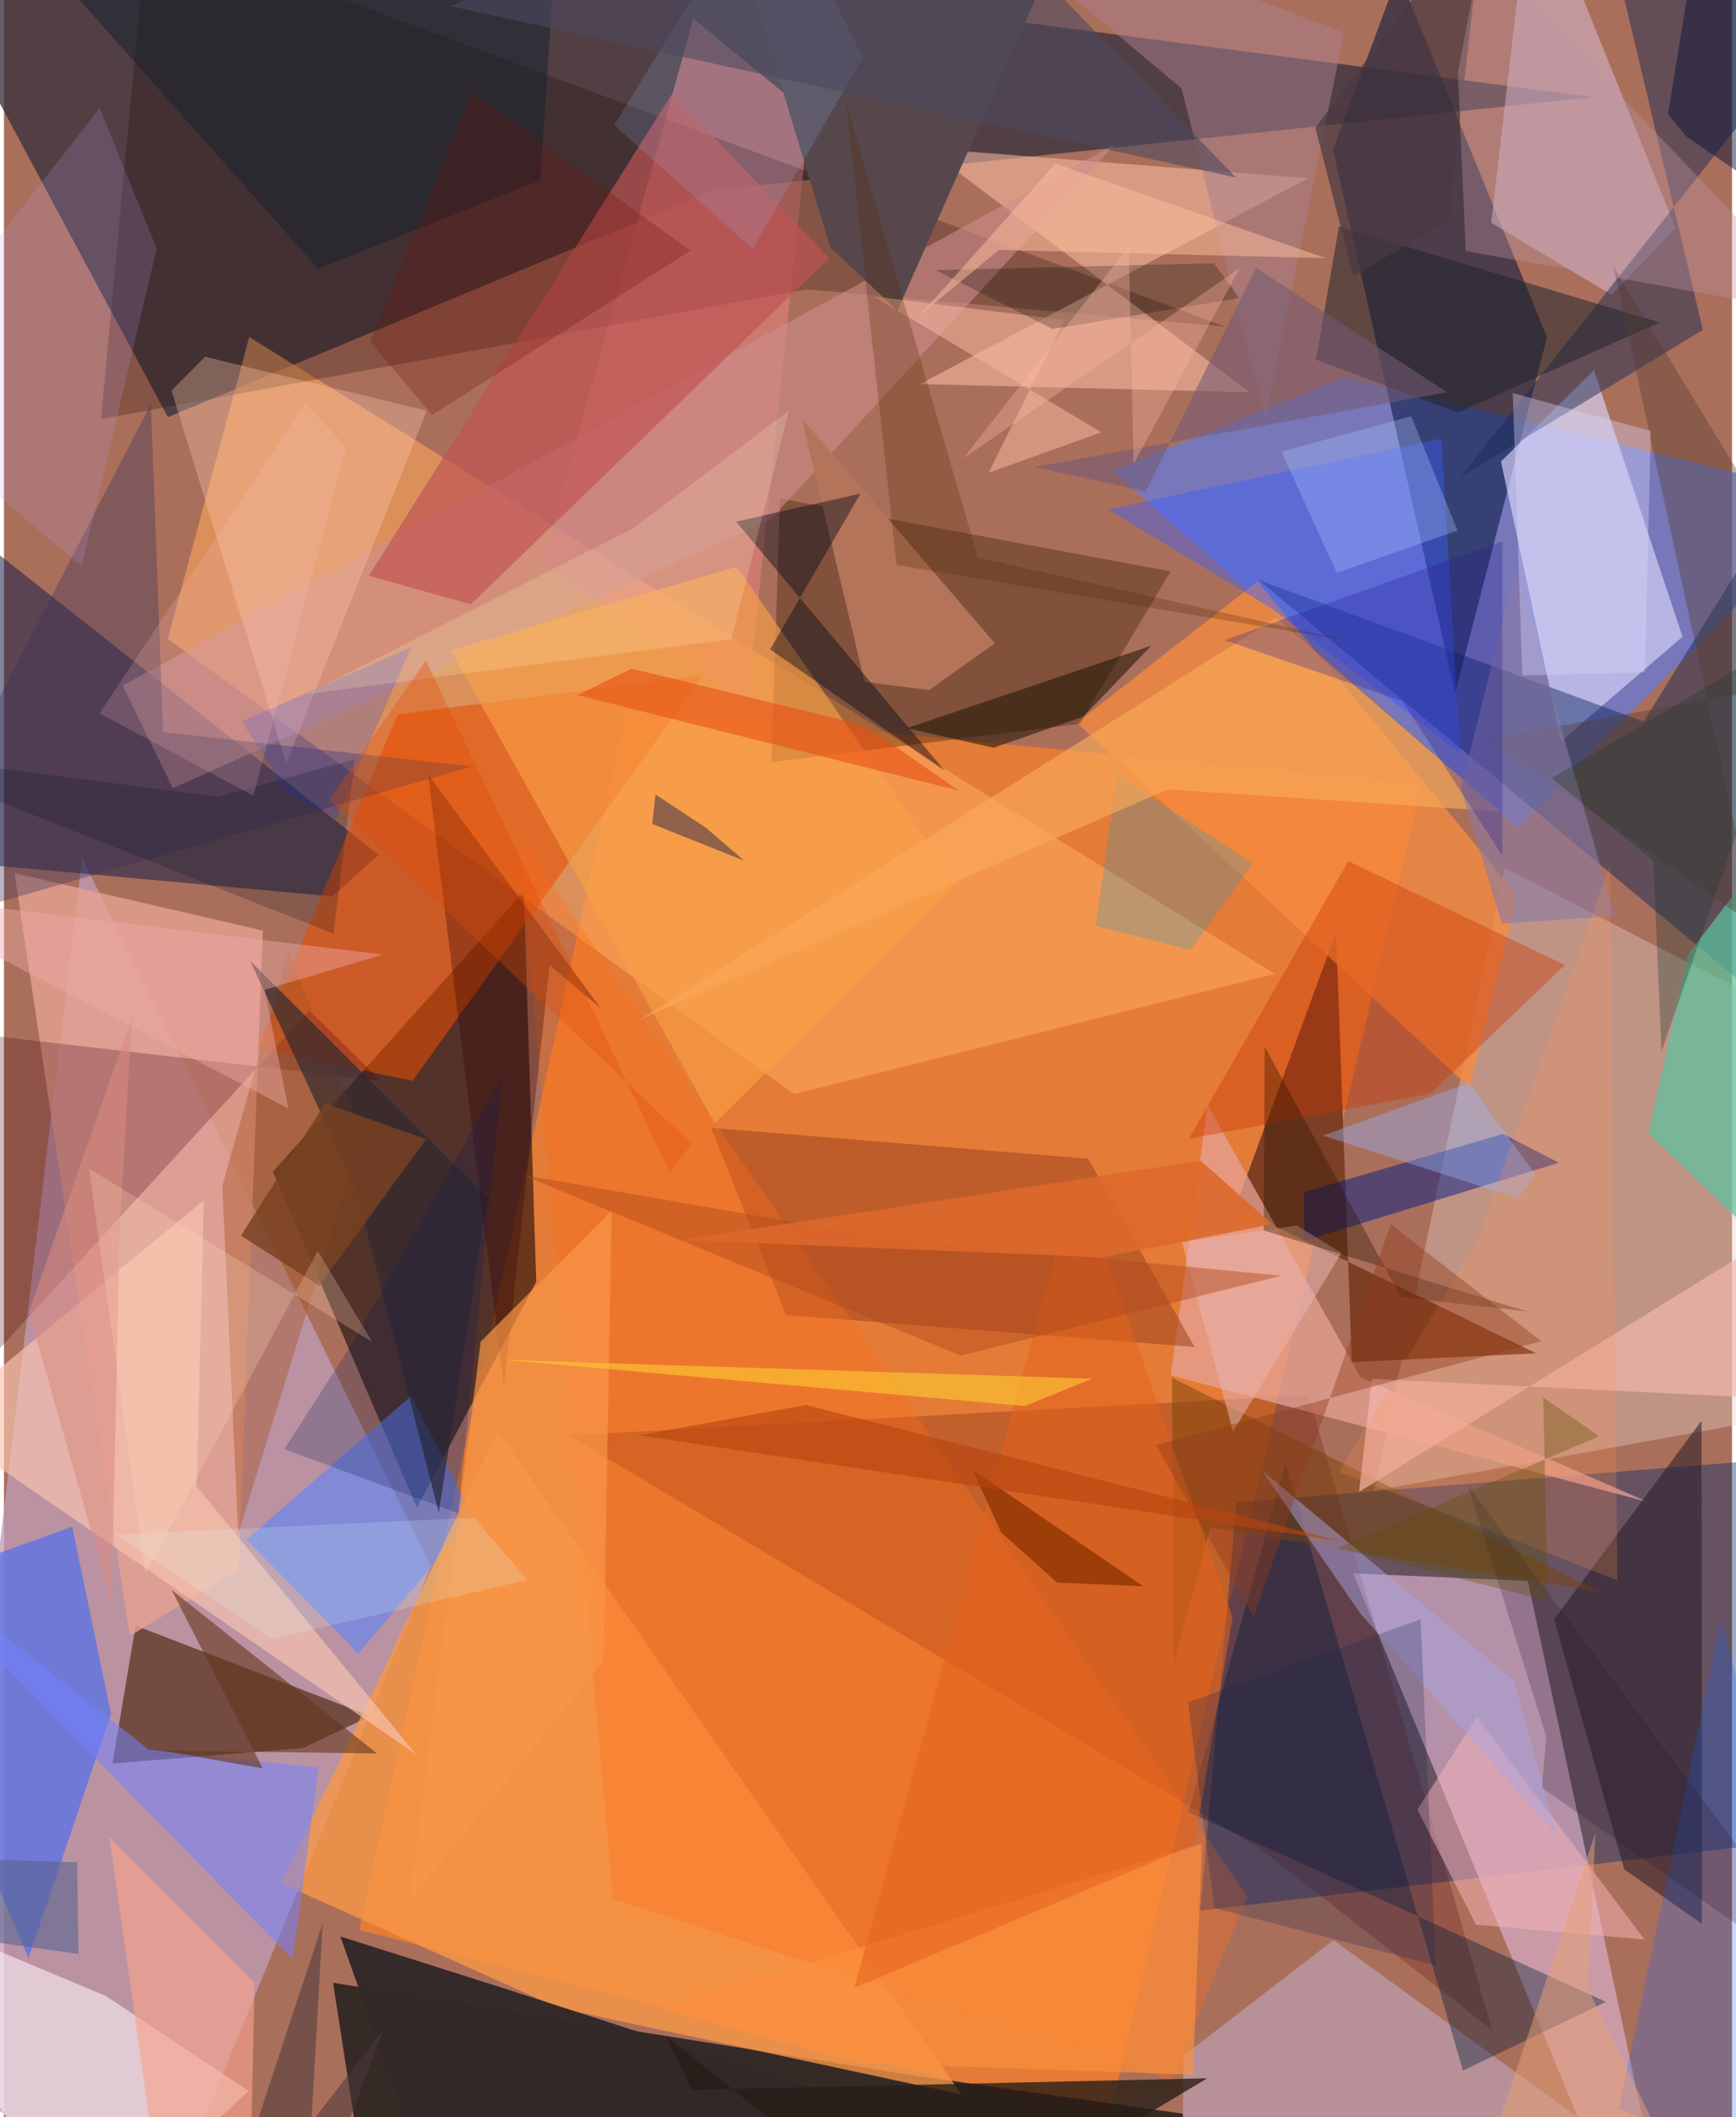 <svg xmlns="http://www.w3.org/2000/svg" width="228" height="278" viewBox="0 0 836 1024"><path fill="#aa6f5b" d="M0 0h836v1024H0z"/><path fill="#3a323e" fill-opacity=".78" d="M343.326 91.916L79.294 201.762-62-62 768.688 46.988z"/><path fill="#fc8028" fill-opacity=".706" d="M534.562 1025.304L171.81 933.451l129.619-591.165 384.333 37.094z"/><path fill="#c19cb7" fill-opacity=".769" d="M75.77 1076.43l-108.096-77.06 70.164-584.375 168.737 342.59z"/><path fill="#5b7ced" fill-opacity=".639" d="M648.462 182.27l-112.255 45.435 196.11 172.628 156.767-159.16z"/><path fill="#141517" fill-opacity=".769" d="M441.33 1004.024l246.795 34.998L178.893 1086l-19.691-127.002z"/><path fill="#1b0b0b" fill-opacity=".604" d="M251.481 431.213L130.085 566.72l69.692 162.466 57.722-109.18z"/><path fill="#02276f" fill-opacity=".392" d="M578.694 924.06l290.454-34.158 18.973-186.642-291.864 23.286z"/><path fill="#d9b0cc" fill-opacity=".671" d="M796.596 1042.613l-30.104-6.127-113.774-275.48 84.47 3.636z"/><path fill="#00143b" fill-opacity=".545" d="M746.489 163.158l-71.863-175.97L642.99 72.31l59.034 263.066z"/><path fill="#ffa85e" fill-opacity=".58" d="M614.807 471.042l-232.58 58.14-302.98-220.128 39.406-146.035z"/><path fill="#1d2049" fill-opacity=".549" d="M-62 413.396l220.997 20.14 22.201-20.172L-62 221.124z"/><path fill="#e2d2c9" fill-opacity=".384" d="M888.52 680.116l-225.604 40.837 63.06-301.133L898 508.506z"/><path fill="#512812" fill-opacity=".675" d="M63.707 786.253l-11.24 66.687 92.32-7.509 32.497-15.471z"/><path fill="#d7d3f7" fill-opacity=".667" d="M769.189 179.101l42.85 128.856-58.712 50.464-29.129-135.227z"/><path fill="#7b3d23" fill-opacity=".976" d="M652.037 658.817l89.165-4.282-145.41-70.774 48.64-132.846z"/><path fill="#002057" fill-opacity=".427" d="M898 523.021V180.39l-104.8 168.6-186.384-68.526z"/><path fill="#e74c00" fill-opacity=".565" d="M197.662 522.776L338.184 326.56l-147.763 18.955-67.828 161.423z"/><path fill="#e78381" fill-opacity=".569" d="M260.744 271.464L333.511 9.045l56.058 45.997-30.014 286.137z"/><path fill="#4c6def" fill-opacity=".675" d="M51.796 828.949L11.85 947.089-62 772.665l95.007-34.248z"/><path fill="#4d0000" fill-opacity=".224" d="M631.086 674.721l-357.743 19.497 333.853 199.556 112.811 88.17z"/><path fill="#f78b3f" fill-opacity=".769" d="M709.013 526.068l-189.934-176.51 87.422-68.352 125.57 151.69z"/><path fill="#5783ff" fill-opacity=".573" d="M197.055 675.079l29.95 58.61-55.578 66.134-54.043-55.21z"/><path fill="#3a1b00" fill-opacity=".353" d="M520.453 350.077L371.2 368.67l4.26-127.56 188.933 35.283z"/><path fill="#f99846" fill-opacity=".769" d="M238.927 692.239L134.016 910.883l134.46 60.31 194.764 41.853z"/><path fill="#e5a191" fill-opacity=".788" d="M60.805 791.344l52.7-32.212 11.732-309.048L5.103 422.307z"/><path fill="#160001" fill-opacity=".243" d="M388.258 139.923l202.818 18.11L69.222-35.527l-22.29 238.242z"/><path fill="#d1b3c9" fill-opacity=".596" d="M808.691 110.32L739.214-62 719.51 107.807l58.196 34.76z"/><path fill="#e6a294" fill-opacity=".753" d="M582.27 534.316l-17.774 130.907 230.776 61.228-139.02-60.355z"/><path fill="#b79198" fill-opacity=".984" d="M570.605 994.28l72.61-55.911L846.947 1086H569.741z"/><path fill="#ffbfa8" fill-opacity=".533" d="M443.139 185.776l159.577 3.966L446.27 71.735l184.606 14.491z"/><path fill="#fff5f9" fill-opacity=".557" d="M38.078 1086l80.239-74.694-68.978-45.91L-62 918.72z"/><path fill="#291d28" fill-opacity=".565" d="M783.83 904.132L749.944 783.17l71.303-95.983.162 243.344z"/><path fill="#1b2b56" fill-opacity=".482" d="M821.89 159.565L704.515 230.91 898-14.06 769.266-62z"/><path fill="#ce8d8e" fill-opacity=".573" d="M370.597 251.573L81.713 381.205l-24.288-49.642L537.528 69.769z"/><path fill="#a0461f" fill-opacity=".561" d="M378.428 636.035L576 651.493l-51.457-91.06-182.495-14.925z"/><path fill="#450010" fill-opacity=".259" d="M-62 494.508v223.073l209.723-228.796 34.74 33.946z"/><path fill="#001939" fill-opacity=".376" d="M619.985 707.462l-46.981 168.876 202.03 91.887-69.208 33.257z"/><path fill="#5bc49e" fill-opacity=".71" d="M898 646.306l-102.475-98.212 19.308-86.562L898 352.424z"/><path fill="#f9c3b0" fill-opacity=".659" d="M93.235 718.912l106.121 129.614-233.22-160.453L96.721 580.458z"/><path fill="#7281fe" fill-opacity=".537" d="M70.134 846.295L-62 741.91l201.685 205.864 12.572-92.848z"/><path fill="#322828" fill-opacity=".976" d="M237.84 960.398L626.654 1086l-426.532-44.36-37.399-105.055z"/><path fill="#001a87" fill-opacity=".486" d="M629.066 600.14l123.22-37.753-27.147-13.951-96.182 28.136z"/><path fill="#ffccaf" fill-opacity=".325" d="M136.556 369.342l67.942-170.669L97.29 172.544l-16.2 16.388z"/><path fill="#ff6e1a" fill-opacity=".325" d="M601.592 917.253l-36.715 89.013-270.214-87.804-45.615-513.834z"/><path fill="#c15454" fill-opacity=".675" d="M399.184 124.939l-75.89-79.745-146.772 233.252 49.314 13.872z"/><path fill="#1f242c" fill-opacity=".529" d="M634.705 173.951l68.534 25.602 97.664-43.598-155.08-46.469z"/><path fill="#b3745a" fill-opacity=".988" d="M385.83 202.103l93.548 109.035-31.831 22.633-31.189-3.941z"/><path fill="#3a5afe" fill-opacity=".412" d="M613.985 294.745l-79.8-48.335 161.26-34.348 8.97 152.256z"/><path fill="#281c16" fill-opacity=".788" d="M582.101 1005.203L446.981 1086 320.314 984.842l12.351 25.929z"/><path fill="#56474d" fill-opacity=".988" d="M432.23 150.27L526.329-62H344.733l54.961 181.603z"/><path fill="#0c61ff" fill-opacity=".231" d="M821.471 1038.028L898 1044.21 830.81 783.2l-49.595 236.68z"/><path fill="#a5521d" fill-opacity=".396" d="M137.557 460.168l35.658 87.782-59.871 194.04-7.71-168.446z"/><path fill="#ca3400" fill-opacity=".38" d="M573.249 550.786l77.072-134.307 104.823 50.272-65.084 62.226z"/><path fill="#f89f48" fill-opacity=".647" d="M354.536 274.073L460.6 427.133 343.9 543.264 216.132 314.462z"/><path fill="#010916" fill-opacity=".424" d="M354.174 252.31l60.179-13.56-43.721 75.36 84.556 58.764z"/><path fill="#aa7e8c" fill-opacity=".506" d="M444.821-62L648.29 15.811l-38.064 187.17L569.68 42.792z"/><path fill="#0798e0" fill-opacity=".224" d="M574.035 459.532l-45.977-11.694 10.558-73.149 65.554 42.935z"/><path fill="#3c3359" fill-opacity=".361" d="M76.996 354.15l149.68 16.539L-62 453.387l133.085-258.08z"/><path fill="#79410a" fill-opacity=".478" d="M771.662 769.78L565.033 666.346l1.018 138.574 17.48-66.139z"/><path fill="#32292e" fill-opacity=".69" d="M170.201 574.633l-51.135-109.969 114.776 114.59-23.481 152.42z"/><path fill="#211407" fill-opacity=".561" d="M522.306 346.488l-43.525 15.175-41.966-9.472L555.1 312.263z"/><path fill="#fcb6bc" fill-opacity=".49" d="M712.664 830.334l81.049 107.783-81.609-7.22-28.323-55.67z"/><path fill="#64371b" fill-opacity=".596" d="M76.18 846.712l104.31 1.373-99.393-79.133 44.068 86.326z"/><path fill="#f3b9b3" fill-opacity=".667" d="M893.973 678.239l-13.73-95.502-224.692 138.824 6.248-54.669z"/><path fill="#aba5e0" fill-opacity=".486" d="M656.011 780.206l95.526 108.05-20.936-75.38L608.59 711.158z"/><path fill="#f8a858" fill-opacity=".659" d="M307.618 493.08l255.438-111.253 160.623 10.666-108.21-93.708z"/><path fill="#14212e" fill-opacity=".502" d="M269.252-62H-18.4l170.316 191.952 107.576-42.81z"/><path fill="#f7a38e" fill-opacity=".647" d="M75.061 1058.414L118.476 1086l2.747-126.994-70.3-70.606z"/><path fill="#bd9aea" fill-opacity=".188" d="M37.676 273.67l36.198-153.435-27.592-67.921L-62 190.808z"/><path fill="#553e31" fill-opacity=".384" d="M847.83 448.373l-69.236-319.465L898 325.393l-180.57 31.932z"/><path fill="#350100" fill-opacity=".314" d="M205.108 374.442l36.773 295.862 22.112-203.522 24.775 20.987z"/><path fill="#8a7aa4" fill-opacity=".6" d="M724.622 446.703l-19.805-65.243 26.493-106.64 47.906 168.16z"/><path fill="#f6b69d" fill-opacity=".545" d="M512.89 154.752l-92.044-11.35 110.032 65.654-54.497 19.64z"/><path fill="#fc903e" fill-opacity=".69" d="M575.187 1003.461l-163.215-5.73-95.377-26.185 262.952-79.803z"/><path fill="#e7b6b3" fill-opacity=".518" d="M625.392 592.755l21.657 13.238-52.462 86.4-24.747-91.595z"/><path fill="#9ab5ff" fill-opacity=".388" d="M638.085 549.237l70.55-25.448 32.217 44.238-8.155 11.567z"/><path fill="#e4631d" fill-opacity=".549" d="M575.855 892.088l18.479-109.742L519.3 568.079l-107.92 393.39z"/><path fill="#96c1ff" fill-opacity=".161" d="M362.194 120.3l-66.976-59.74L370.342-62l45.21 89.694z"/><path fill="#a9c6ff" fill-opacity=".325" d="M617.979 218.45l26.813 58.608 58.413-20.428-22.435-55.325z"/><path fill="#2c1500" fill-opacity=".353" d="M675.88 627.353L609.914 506.24l-.476 88.865 127.294 39.189z"/><path fill="#053aff" fill-opacity=".192" d="M160.634 396.298l-22.758-11.875-22.799-35.523 81.964-35.905z"/><path fill="#020900" fill-opacity=".247" d="M597.641 144.14l-12.378-16.818-134.465 3.347 56.38 28.427z"/><path fill="#e84f11" fill-opacity=".588" d="M303.612 323.388l112.991 27.516 45.329 31.473-184.551-46.17z"/><path fill="#f79648" fill-opacity=".702" d="M196.373 919.092l93.734-115.864 3.876-217.74-63.341 63.373z"/><path fill="#ff904e" fill-opacity=".216" d="M776.866 418.601l3.659 345.722-134.586-52.403 67.126-112.587z"/><path fill="#f0abaa" fill-opacity=".435" d="M183.28 461.67L-62 431.977 137.586 536.11l-11.479-57.363z"/><path fill="#4b3941" fill-opacity=".71" d="M634.425 61.82l18.337 71.784 46.073-27.064 17.34-153.19z"/><path fill="#8a3201" fill-opacity=".745" d="M468.655 710.894l13.649 30.189 27.151 24.375 41.753 1.77z"/><path fill="#fffec6" fill-opacity=".192" d="M304.362 255.59L146.66 335.572l205.243-26.41 27.936-110.642z"/><path fill="#d9d6ff" fill-opacity=".373" d="M796.694 208.444l-2.848 116.661-59.305 1.65-4.624-136.629z"/><path fill="#221b93" fill-opacity=".282" d="M724.94 413.989l-48.351-74.804-86.063-29.597 134.36-47.818z"/><path fill="#ffbf9e" fill-opacity=".502" d="M443.272 152.296l38.141-31.405 157.963 3.975-130.724-45.76z"/><path fill="#1a264f" fill-opacity=".251" d="M692.693 950.619l-7.39-167.379-112.49 40.105 12.739 99.523z"/><path fill="#542c00" fill-opacity=".278" d="M471.172 269.67L407.358 49.422l24.434 223.823 221.71 37.333z"/><path fill="#000e32" fill-opacity=".459" d="M898 123.666L813.98 66.1l-8.964-10.889L824.106-62z"/><path fill="#6d150a" fill-opacity=".275" d="M226.232 44.511l-49.05 120.816 30.007 35.393 124.946-79.48z"/><path fill="#b1481c" fill-opacity=".451" d="M250.675 568.248l212.194 87.426 154.984-38.651-194.36-18.697z"/><path fill="#030f48" fill-opacity=".416" d="M315.21 384.293l-1.605 14.2 44.525 17.812-18.561-15.984z"/><path fill="#0a1a55" fill-opacity=".235" d="M241.05 520.763L169.147 648.82l-33.526 52.062 84.152 31.093z"/><path fill="#fdc934" fill-opacity=".612" d="M240.363 657.556l52.948 1.825 233.165 7.427-32.592 13.259z"/><path fill="#be95a4" fill-opacity=".357" d="M714.733-24.24l-11.415 59.325 3.859 86.35 176.488 31.35z"/><path fill="#dd682b" fill-opacity=".886" d="M530.996 608.125l82.601-16.024-34.687-30.693-251.52 38.326z"/><path fill="#745974" fill-opacity=".565" d="M698.184 189.731l-92.46-60.18-53.387 108.158-53.83-11.883z"/><path fill="#4c495f" fill-opacity=".58" d="M453.481-62L303.29-35.384 215.982 2.978 596.004 85.89z"/><path fill="#4b393c" fill-opacity=".553" d="M183.847 981.182L102.797 1086l51.408-155.836-8.608 151.308z"/><path fill="#e4a076" fill-opacity=".522" d="M766.317 961.864l3.564-75.295-53.66 160.857 100.95 18.92z"/><path fill="#feb69f" fill-opacity=".345" d="M464.203 221.623l79.925-102.465 2.354 105.197 51.344-94.616z"/><path fill="#794222" fill-opacity=".827" d="M155.335 533.69l-40.675 63.961 37.809 24.194 51.75-70.855z"/><path fill="#1f3a31" fill-opacity=".333" d="M872.665 303.25l-70.772 205.258-4.045-92.208-49.013-39.962z"/><path fill="#d9ffff" fill-opacity=".176" d="M129.331 792.825L53.78 742.156l173.599-8.08 25.89 30.066z"/><path fill="#09121d" fill-opacity=".224" d="M159.428 451.572L-62 364.092l165.618 21.175 66.18-18.01z"/><path fill="#ffc2c8" fill-opacity=".184" d="M46.265 345.006l99.279-149.594 20.017 20.577-44.927 168.887z"/><path fill="#da8b81" fill-opacity=".561" d="M56.007 595.622l5.822-103.183-49.784 142.129L52.07 775.022z"/><path fill="#8f3c1c" fill-opacity=".42" d="M670.861 592.109l72.791 56.557-186.483 50.272 47.423 82.861z"/><path fill="#2b162d" fill-opacity=".231" d="M744.075 864.732L898 972.61 708.257 718.393l37.84 121.462z"/><path fill="#5e4f01" fill-opacity=".333" d="M746.856 774.253l-2.19-98.301 27.032 18.667-126.452 54.087z"/><path fill="#e24900" fill-opacity=".329" d="M322.21 567.169l-118.09-247.78-46.735 67.388 175.272 166.485z"/><path fill="#596492" fill-opacity=".6" d="M-62 897.631l97.418 3.08.616 44.316-61.847-8.643z"/><path fill="#ffdbb9" fill-opacity=".243" d="M68.461 761.372L41.181 565.25 178.108 649l-26.324-44.037z"/><path fill="#b74310" fill-opacity=".612" d="M646.756 745.442l-341.044-51.465 3.727-.147 78.573-14.307z"/></svg>